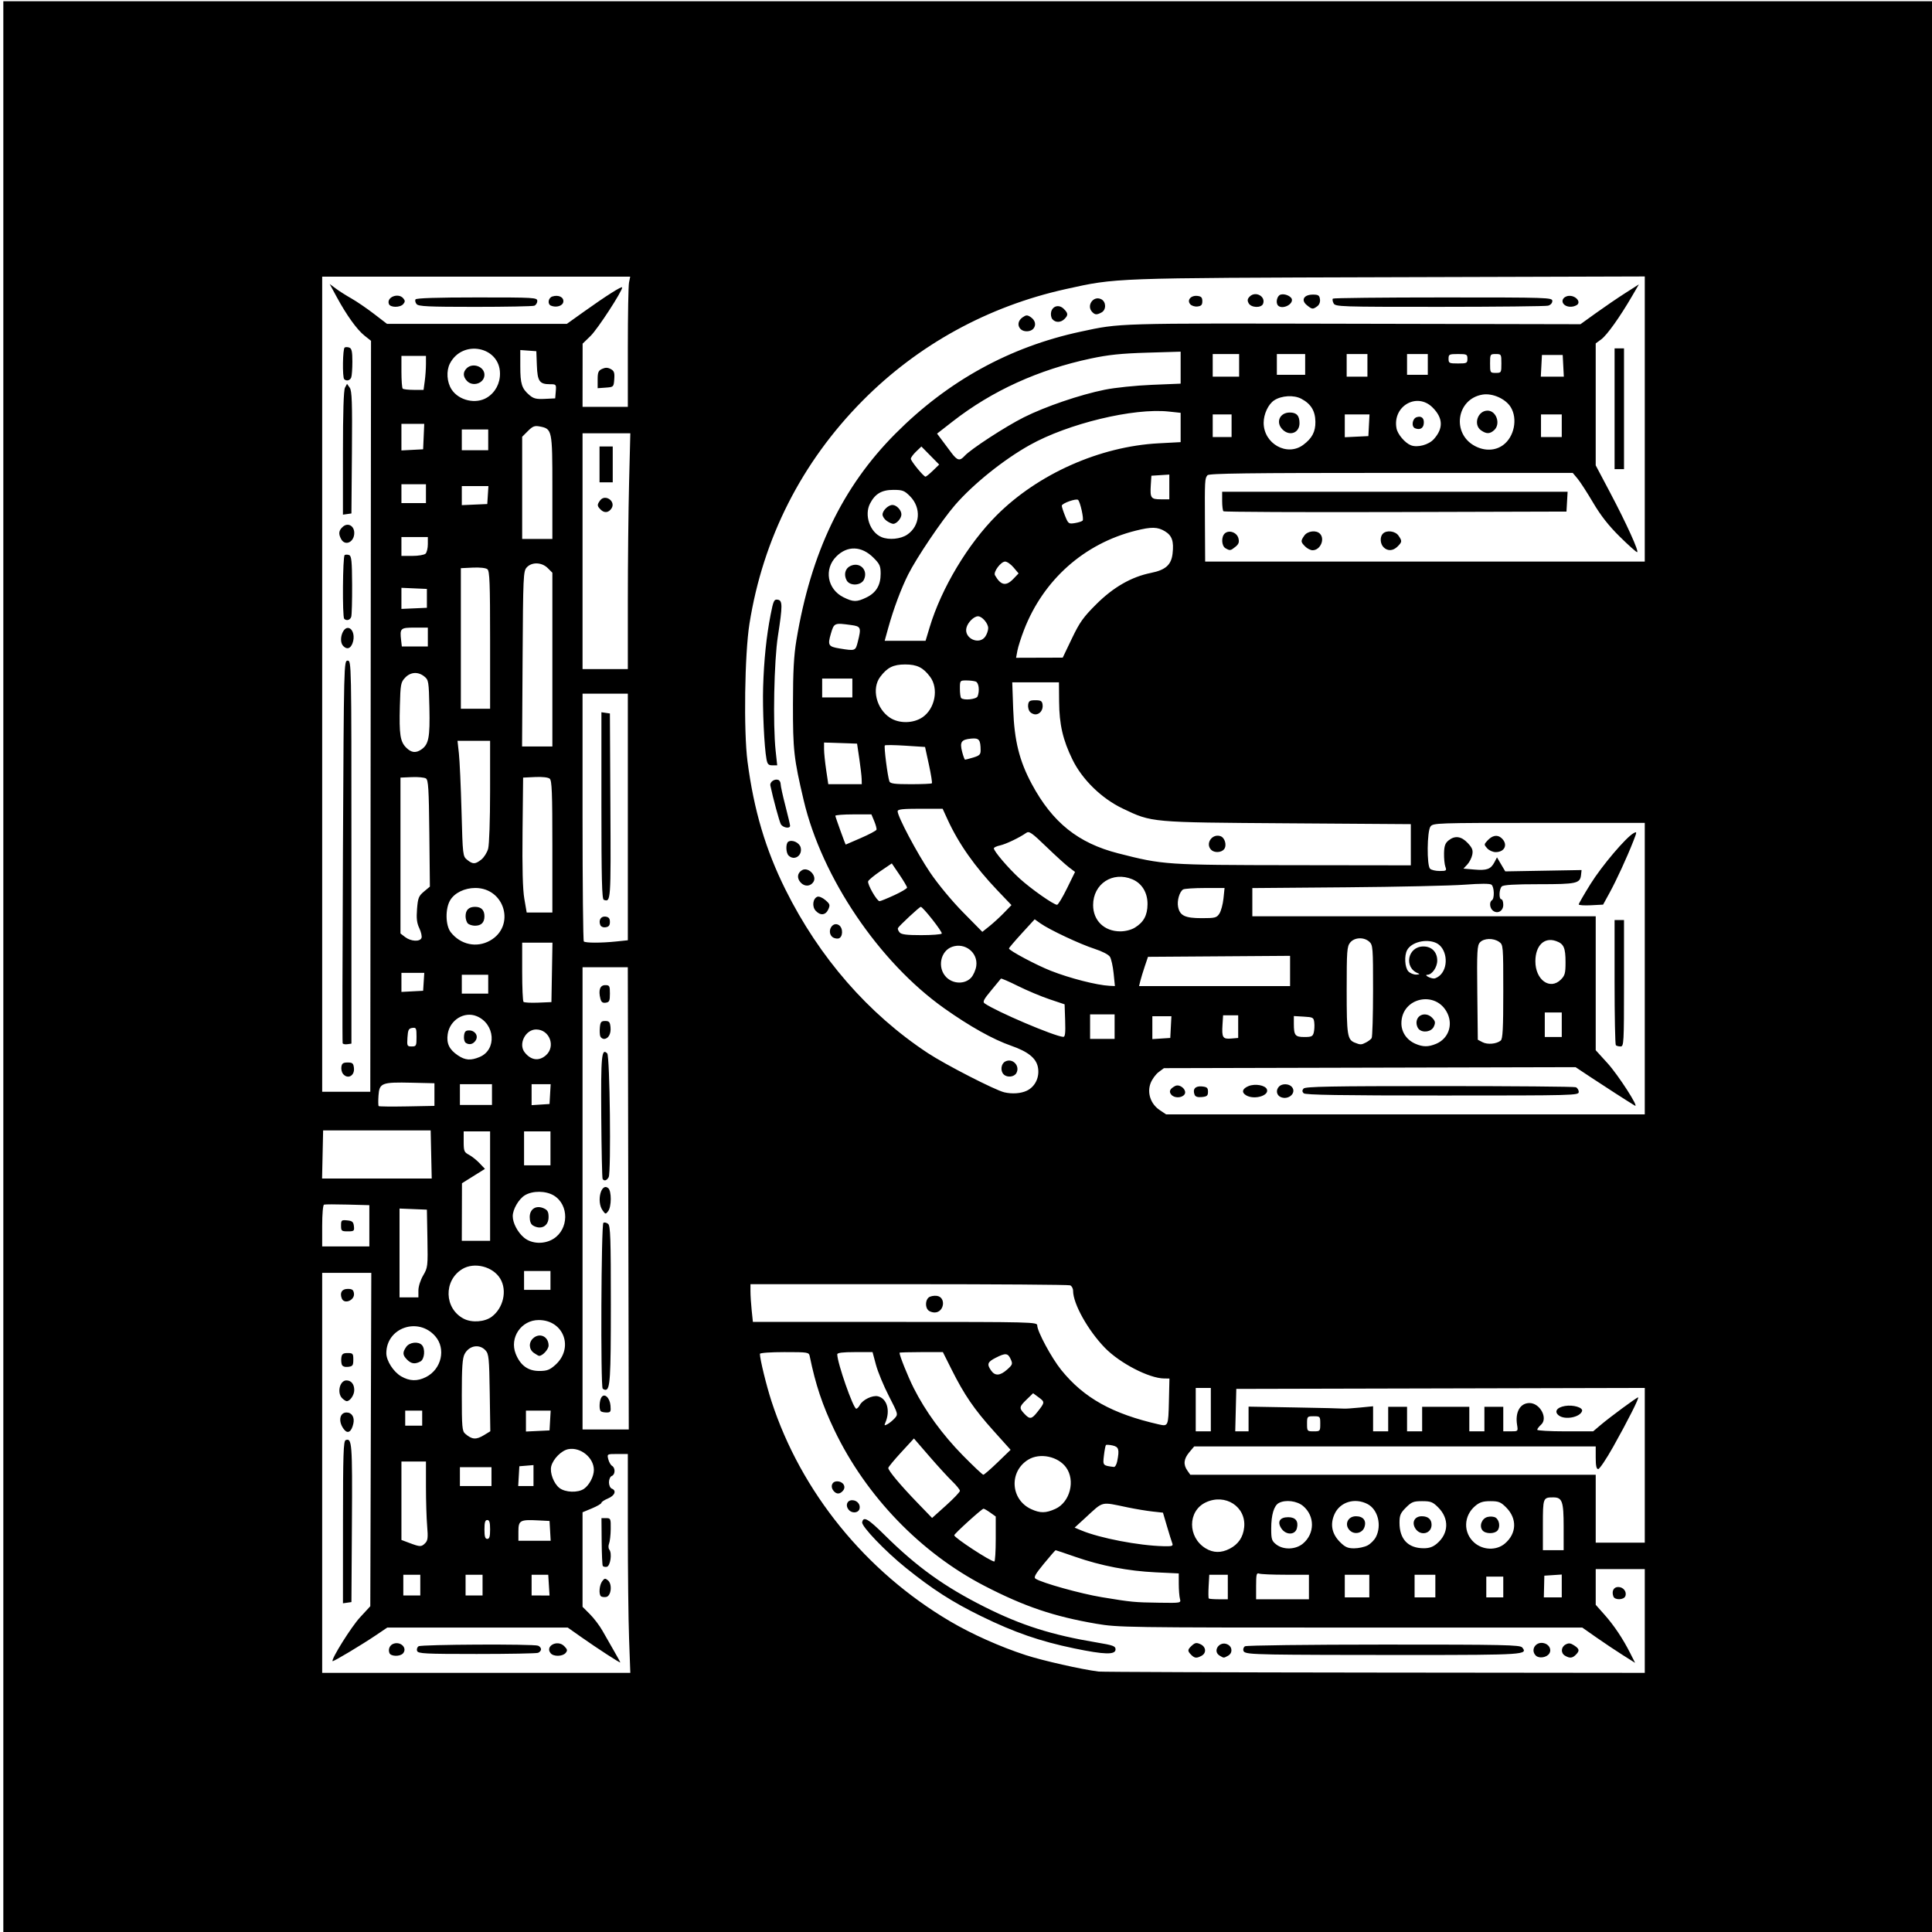 <?xml version="1.0" encoding="UTF-8" standalone="no"?>
<!-- Created with Inkscape (http://www.inkscape.org/) -->

<svg
   version="1.1"
   id="svg2"
   width="1024"
   height="1024"
   viewBox="0 0 1024 1024"
   xmlns="http://www.w3.org/2000/svg"
   xmlns:svg="http://www.w3.org/2000/svg">
  <defs
     id="defs6" />
  <g
     id="g8">
    <path
       style="fill:#000000"
       d="M 1.763,512.644 V 0.644 H 513.763 1025.763 V 512.644 1024.644 H 513.763 1.763 Z M 333.421,868.484 c -0.362,-9.988 -0.658,-36.088 -0.658,-58 v -39.84 h -5.519 c -5.517,0 -5.519,10e-4 -4.849,2.75 0.368,1.512 1.277,3.11 2.019,3.55 1.816,1.076 1.716,4.622 -0.151,5.339 -0.837,0.321 -1.5,1.808 -1.5,3.362 0,1.554 0.663,3.041 1.5,3.362 2.64,1.013 1.609,3.695 -2,5.203 -1.925,0.804 -3.5,1.846 -3.5,2.316 0,0.469 -2.25,1.788 -5,2.931 l -5,2.078 v 25.055 25.055 l 3.898,3.898 c 2.144,2.144 5.131,6.082 6.637,8.75 1.506,2.668 4.252,7.472 6.102,10.674 1.85,3.202 3.363,5.971 3.363,6.153 0,0.467 -12.152,-7.422 -20.675,-13.423 l -7.175,-5.052 h -47.825 -47.825 l -6,4.049 c -7.672,5.178 -22.655,14.137 -22.985,13.745 -0.844,-1.004 9.896,-18.161 14.485,-23.14 l 5.5,-5.967 0.266,-88.347 0.266,-88.346 h -13.016 -13.016 v 106 106 h 81.658 81.658 z m -127.019,7.66 c -0.806,-2.1 0.225,-4.322 2.313,-4.985 3.787,-1.202 7.229,2.357 4.943,5.111 -1.529,1.842 -6.534,1.755 -7.256,-0.127 z m 85.467,0.127 c -3.16,-3.808 3.571,-7.395 7.153,-3.813 1.734,1.734 1.864,2.334 0.787,3.631 -1.596,1.923 -6.404,2.033 -7.94,0.181 z m -70.782,-1.228 c -0.338,-0.88 0.014,-1.999 0.781,-2.485 1.55,-0.982 60.807,-1.269 63.314,-0.307 0.87,0.334 1.582,1.186 1.582,1.893 0,0.707 -0.712,1.559 -1.582,1.893 -0.87,0.334 -15.509,0.607 -32.531,0.607 -27.455,0 -31.019,-0.181 -31.564,-1.601 z m -39.301,-68.23 c 0.013,-36.01 0.244,-43.057 1.424,-43.51 3.36,-1.29 3.579,1.609 3.315,43.957 l -0.261,41.884 -2.247,0.319 -2.247,0.319 0.016,-42.97 z m 136.687,39.207 c -1.194,-1.194 -0.788,-5.884 0.683,-7.897 1.201,-1.643 1.619,-1.715 3.051,-0.527 2.455,2.037 1.741,8.45 -0.984,8.84 -1.123,0.161 -2.36,-0.027 -2.75,-0.417 z m 1.002,-16.07 c -0.261,-0.443 -0.522,-6.318 -0.579,-13.055 l -0.104,-12.25 h 2.486 c 2.368,0 2.483,0.273 2.416,5.75 -0.039,3.163 -0.433,6.65 -0.876,7.75 -0.446,1.107 -0.386,2.527 0.135,3.18 1.555,1.951 0.551,8.758 -1.345,9.117 -0.911,0.172 -1.871,-0.049 -2.132,-0.492 z M 182.566,757.891 c -3.418,-3.981 -2.787,-9.246 1.109,-9.246 2.815,0 4.354,2.51 3.611,5.89 -0.923,4.201 -2.83,5.558 -4.72,3.357 z m -1.232,-16.818 c -2.835,-2.835 -1.252,-9.429 2.264,-9.429 2.547,0 4.165,1.993 4.165,5.129 0,2.622 -2.214,5.871 -4,5.871 -0.471,0 -1.564,-0.707 -2.429,-1.571 z m -0.156,-17.789 c -0.315,-0.822 -0.425,-2.539 -0.244,-3.817 0.261,-1.841 0.951,-2.323 3.329,-2.323 2.762,0 3,0.278 3,3.5 0,3.077 -0.333,3.538 -2.756,3.817 -1.749,0.201 -2.965,-0.229 -3.329,-1.177 z m -0.031,-35.081 c -1.174,-3.059 0.063,-5.058 3.13,-5.058 2.387,0 3.054,0.479 3.324,2.387 0.515,3.64 -5.177,5.997 -6.453,2.671 z m 690.616,170.942 v -27.5 h -13 -13 v 9.467 9.467 l 4.621,5.203 c 5.116,5.76 9.769,12.72 13.685,20.468 l 2.579,5.103 -6.507,-4.103 c -3.579,-2.257 -9.88,-6.466 -14.003,-9.354 l -7.496,-5.25 H 715.801 c -118.715,0 -123.238,-0.068 -134.689,-2.022 -22.514,-3.842 -38.249,-9.169 -59.349,-20.093 -33.772,-17.484 -62.703,-47.486 -79.45,-82.392 -6.425,-13.392 -10.036,-24.186 -13.126,-39.243 -0.45,-2.194 -0.784,-2.25 -13.443,-2.25 -7.382,0 -12.981,0.403 -12.981,0.935 0,2.759 3.425,16.777 6.123,25.065 15.654,48.076 49.863,90.252 94.619,116.655 11.54,6.808 26.623,13.547 40.172,17.948 9.056,2.942 29.453,7.548 38.586,8.714 1.65,0.211 67.463,0.45 146.25,0.533 l 143.25,0.15 z m -240.429,17.929 c -2.044,-2.045 -1.983,-2.746 0.433,-4.932 1.656,-1.498 2.438,-1.616 4.5,-0.676 2.992,1.363 3.295,4.682 0.562,6.145 -2.628,1.406 -3.652,1.306 -5.494,-0.536 z m 15.179,0.491 c -4.181,-2.435 -0.033,-8.212 4.25,-5.92 2.545,1.362 2.581,4.619 0.066,5.965 -2.302,1.232 -2.12,1.234 -4.316,-0.045 z m 167.493,-0.077 c -2.864,-2.864 -0.311,-7.287 3.85,-6.67 3.036,0.45 4.725,3.303 3.301,5.577 -1.345,2.148 -5.466,2.778 -7.151,1.093 z m 15.507,0.077 c -2.379,-1.385 -2.207,-4.605 0.317,-5.956 1.608,-0.861 2.607,-0.752 4.5,0.488 2.843,1.863 3.01,2.828 0.862,4.977 -1.808,1.808 -3.21,1.929 -5.679,0.491 z m -154.541,-0.656 c -12.798,-0.264 -15.39,-0.573 -15.896,-1.891 -0.332,-0.866 0.024,-1.972 0.791,-2.458 0.774,-0.49 33.513,-0.891 73.523,-0.899 63.787,-0.014 72.276,0.163 73.408,1.527 3.167,3.816 1.11,3.956 -58.835,3.997 -31.735,0.022 -64.582,-0.102 -72.992,-0.276 z m -105.709,-3.248 c -18.038,-3.745 -31.576,-8.429 -49.08,-16.984 -15.353,-7.503 -25.924,-14.283 -40.135,-25.739 -10.869,-8.763 -23.497,-21.954 -23.079,-24.109 0.648,-3.339 3.111,-1.929 12.004,6.87 17.004,16.825 31.61,27.317 52.906,38.005 19.428,9.75 35.482,14.842 59.385,18.837 8.711,1.456 10,1.925 10,3.638 0,2.991 -5.751,2.856 -22,-0.517 z m 285.884,-27.457 c -1.065,-2.776 0.072,-5.058 2.521,-5.058 2.753,0 4.695,2.495 3.786,4.864 -0.778,2.028 -5.546,2.175 -6.306,0.194 z M 449.803,800.192 c -1.883,-2.269 -0.856,-5.048 1.865,-5.048 2.753,0 4.695,2.495 3.786,4.864 -0.778,2.027 -4.033,2.133 -5.651,0.184 z m -8,-10 c -1.883,-2.269 -0.856,-5.048 1.865,-5.048 3.154,0 4.941,2.776 3.165,4.916 -1.638,1.974 -3.461,2.022 -5.03,0.132 z M 625.393,847.394 c -0.332,-1.238 -0.609,-4.769 -0.617,-7.848 l -0.014,-5.598 -12.25,-0.581 c -14.613,-0.692 -28.89,-3.447 -42.606,-8.222 -5.533,-1.926 -10.215,-3.502 -10.403,-3.502 -0.188,0 -2.971,3.196 -6.185,7.102 -4.596,5.586 -5.545,7.296 -4.449,8.008 3.429,2.229 23.953,7.953 35.122,9.796 15.898,2.622 17.172,2.744 30.638,2.934 11.333,0.16 11.365,0.153 10.764,-2.09 z m 25.37,-6.25 v -6.5 h -4.911 -4.911 l -0.339,6.087 c -0.186,3.348 -0.151,6.273 0.078,6.5 0.229,0.227 2.592,0.413 5.25,0.413 h 4.833 v -6.5 z m 43,0 v -6.5 H 681.345 c -6.83,0 -13.13,-0.273 -14,-0.607 -1.351,-0.518 -1.582,0.43 -1.582,6.5 v 7.107 h 14 14 z m 32,-0.5 v -6 h -6.5 -6.5 v 6 6 h 6.5 6.5 z m 35,0 v -6 h -5.5 -5.5 v 6 6 h 5.5 5.5 z m 36,0.5 v -5.5 h -4.5 -4.5 v 5.5 5.5 h 4.5 4.5 z m 31,-0.555 v -6.055 l -4.618,0.305 -4.618,0.305 -0.132,5.751 -0.132,5.751 4.75,-7e-4 4.75,-7e-4 z m -605,-0.445 v -5.5 h -4.5 -4.5 v 5.5 5.5 h 4.5 4.5 z m 33,0 v -5.5 h -4.5 -4.5 v 5.5 5.5 h 4.5 4.5 z m 35.157,0 -0.343,-5.501 h -4.407 -4.407 v 5.5 5.5 l 4.75,10e-4 4.75,10e-4 -0.343,-5.501 z m 236.843,-24.433 v -11.932 l -2.904,-2.068 c -1.597,-1.137 -3.204,-2.068 -3.571,-2.068 -0.886,0 -15.525,13.28 -15.525,14.084 0,1.305 19.205,13.871 21.25,13.904 0.412,0.01 0.75,-5.357 0.75,-11.92 z m 123.929,5.18 c 4.631,-2.361 7.2,-6.14 7.742,-11.384 1.128,-10.923 -9.999,-18.124 -20.388,-13.194 -9.615,4.563 -9.639,18.484 -0.042,24.335 4.022,2.452 8.199,2.532 12.688,0.243 z m 177.071,-11.677 c 0,-13.461 -0.744,-15.571 -5.49,-15.571 -5.434,0 -5.51,0.203 -5.51,14.607 v 13.393 h 5.5 5.5 z m -138.143,8.896 c 6.307,-5.307 6.33,-14.609 0.049,-19.894 -3.253,-2.737 -9.325,-3.49 -12.866,-1.595 -2.582,1.382 -4.039,6.287 -4.039,13.598 0,5.591 0.288,6.505 2.635,8.351 3.833,3.015 10.342,2.804 14.222,-0.46 z m -11.515,-8.068 c -2.277,-3.476 -0.774,-5.899 3.658,-5.899 3.892,0 5.565,2.113 4.628,5.845 -0.934,3.72 -5.863,3.752 -8.286,0.054 z m 45.691,9.084 c 1.613,-0.834 3.616,-2.837 4.45,-4.45 3.217,-6.22 1.072,-14.66 -4.45,-17.516 -6.748,-3.49 -14.566,-1.096 -17.473,5.351 -2.433,5.396 -1.436,10.457 2.919,14.811 2.694,2.694 4.104,3.321 7.471,3.321 2.282,0 5.47,-0.683 7.083,-1.517 z m -9.407,-8 c -3.024,-3.024 -1.065,-7.483 3.287,-7.483 3.881,0 5.7,2.352 4.491,5.81 -1.127,3.225 -5.323,4.128 -7.778,1.673 z m 46.168,7.037 c 6.342,-5.336 6.643,-13.284 0.728,-19.199 -2.91,-2.91 -3.965,-3.321 -8.521,-3.321 -4.58,0 -5.605,0.405 -8.6,3.4 -2.892,2.892 -3.4,4.095 -3.4,8.05 0,8.65 4.485,13.432 12.673,13.51 3.023,0.029 4.985,-0.643 7.12,-2.44 z m -11.342,-7.953 c -2.163,-3.301 -0.48,-6.567 3.383,-6.567 3.298,0 5.165,1.626 5.165,4.5 0,4.773 -5.848,6.187 -8.548,2.067 z m 47.342,7.953 c 6.342,-5.336 6.643,-13.284 0.728,-19.199 -2.88,-2.88 -3.988,-3.321 -8.344,-3.321 -3.917,0 -5.686,0.558 -8.033,2.533 -6.234,5.246 -6.464,14.222 -0.499,19.46 4.59,4.03 11.71,4.263 16.149,0.527 z m -11.783,-7.007 c -1.92,-2.314 -0.409,-6.375 2.659,-7.145 1.452,-0.364 3.357,-0.213 4.235,0.337 2.036,1.276 2.603,4.978 1.05,6.85 -1.562,1.882 -6.367,1.857 -7.944,-0.042 z m -560.452,6.786 c 1.425,-1.425 1.599,-2.912 1.071,-9.151 -0.346,-4.097 -0.63,-13.457 -0.63,-20.799 v -13.349 h -6.5 -6.5 v 20.781 20.781 l 4.25,1.599 c 5.639,2.122 6.314,2.133 8.308,0.138 z m 395.983,-0.049 c -0.37,-0.963 -1.627,-4.991 -2.793,-8.951 l -2.12,-7.201 -5.564,-0.612 c -3.06,-0.337 -8.939,-1.313 -13.064,-2.169 -14.64,-3.039 -12.65,-3.522 -22.442,5.446 l -5.745,5.262 3.574,1.493 c 9.764,4.08 30.349,8.035 43.47,8.353 4.718,0.114 5.277,-0.079 4.684,-1.62 z m 250.459,-41.254 v -41.004 l -108.25,0.254 -108.25,0.254 -0.283,11.25 -0.283,11.25 h 3.533 3.533 v -6.55 -6.55 l 24.75,0.437 c 13.613,0.24 25.2,0.517 25.75,0.615 0.55,0.098 4.263,-0.141 8.25,-0.532 l 7.25,-0.71 v 6.645 6.645 h 4 4 v -6.5 -6.5 h 5 5 v 6.5 6.5 h 4 4 v -6.5 -6.5 h 12.5 12.5 v 6.5 6.5 h 4 4 v -6.5 -6.5 h 5 5 v 6.5 6.5 h 3.937 c 3.929,0 3.936,-0.007 3.378,-3.446 -1.096,-6.752 1.64,-11.554 6.582,-11.554 5.584,0 9.915,8.05 6.16,11.449 -1.131,1.024 -2.057,2.241 -2.057,2.706 0,0.465 6.669,0.845 14.82,0.845 h 14.82 l 3.93,-3.334 c 4.979,-4.224 19.139,-14.666 19.889,-14.666 0.796,0 -5.452,12.391 -13.236,26.25 -3.63,6.463 -7.19,11.75 -7.912,11.75 -0.936,0 -1.312,-1.716 -1.312,-6 v -6 H 739.352 632.941 l -2.589,3.077 c -2.956,3.513 -3.274,6.5 -1.032,9.701 l 1.557,2.223 h 107.443 107.443 v 18 18 h 13 13 z m -45.471,-26.35 c -2.726,-1.993 -1.25,-4.347 3.197,-5.098 4.38,-0.74 9.644,0.84 9.027,2.71 -1.081,3.277 -8.916,4.807 -12.224,2.388 z m -534.726,61.105 -0.302,-5.25 -5.958,-0.306 c -9.669,-0.497 -10.542,-0.015 -10.542,5.825 v 4.981 h 8.552 8.552 z m -31.802,-0.75 c 0,-3.778 -0.367,-5 -1.5,-5 -1.133,0 -1.5,1.222 -1.5,5 0,3.778 0.367,5 1.5,5 1.133,0 1.5,-1.222 1.5,-5 z m 249,-20.466 c 0,-0.621 -1.841,-2.907 -4.092,-5.081 -2.25,-2.174 -7.733,-8.166 -12.183,-13.315 l -8.091,-9.362 -6.774,7.362 c -3.726,4.049 -6.793,7.766 -6.817,8.259 -0.066,1.358 6.442,9.149 15.292,18.306 l 7.927,8.203 7.369,-6.621 c 4.053,-3.642 7.369,-7.129 7.369,-7.75 z m 50.606,9.557 c 7.756,-3.522 10.721,-15.076 5.646,-22.005 -4.294,-5.864 -13.888,-7.825 -20.011,-4.092 -10.313,6.288 -9.448,21.164 1.525,26.229 4.789,2.21 7.749,2.18 12.84,-0.132 z M 309.546,789.083 c 2.822,-1.977 5.217,-6.56 5.217,-9.985 0,-6.495 -7.049,-12.23 -13.537,-11.013 -3.614,0.678 -8.07,5.147 -9.058,9.083 -0.847,3.376 1.301,9.099 4.303,11.46 3.119,2.453 9.887,2.689 13.076,0.455 z m -49.05,-6.439 v -5 h -8.367 -8.367 v 5 5 h 8.367 8.367 z m 22.267,-0.56 v -5.56 l -3.75,0.31 -3.75,0.31 -0.302,5.25 -0.302,5.25 h 4.052 4.052 z m 246.036,-7.045 6.841,-6.605 -9.111,-10.145 C 516.257,746.851 511.1,739.309 504.378,725.894 l -4.635,-9.25 h -11.49 c -6.319,0 -11.49,0.155 -11.49,0.343 0,1.532 4.428,12.563 7.489,18.657 6.158,12.259 15.338,24.849 26.067,35.75 5.549,5.638 10.437,10.25 10.863,10.25 0.426,0 3.854,-2.972 7.617,-6.605 z m 63.339,-0.52 c 1.252,-6.261 0.842,-7.668 -2.447,-8.391 -1.689,-0.371 -3.278,-0.468 -3.531,-0.215 -0.253,0.253 -0.729,2.732 -1.058,5.509 -0.632,5.339 -0.603,5.373 5.285,6.086 0.619,0.075 1.406,-1.27 1.75,-2.989 z m -335.568,-13.899 3.307,-2.016 -0.307,-20.378 c -0.277,-18.383 -0.493,-20.583 -2.212,-22.48 -3.259,-3.597 -8.757,-2.624 -11.132,1.969 -1.133,2.19 -1.463,7.097 -1.463,21.724 0,16.747 0.199,19.068 1.75,20.419 3.663,3.191 5.806,3.354 10.057,0.762 z m 34.995,-7.726 0.302,-5.25 h -6.552 -6.552 v 5.548 5.548 l 6.25,-0.298 6.25,-0.298 z m 350.198,-5.75 v -11.5 h -4 -4 v 11.5 11.5 h 4 4 z m 58,7.5 c 0,-3.905 -0.083,-4 -3.5,-4 -3.417,0 -3.5,0.095 -3.5,4 0,3.905 0.083,4 3.5,4 3.417,0 3.5,-0.095 3.5,-4 z M 333.005,635.144 332.747,512.644 h -11.992 -11.992 v 122.5 122.5 l 12.25,5e-5 12.25,4e-5 z m -14.575,112.833 c -0.983,-0.983 -0.782,-5.605 0.32,-7.333 1.58,-2.478 4.464,0.123 4.824,4.351 0.278,3.269 0.061,3.649 -2.083,3.649 -1.317,0 -2.694,-0.3 -3.06,-0.667 z m 1,-12 c -1.156,-1.156 -0.787,-87.141 0.377,-87.86 0.574,-0.355 1.699,-0.101 2.5,0.563 1.232,1.023 1.456,7.587 1.456,42.652 0,39.425 -0.373,45.312 -2.869,45.312 -0.439,0 -1.098,-0.3 -1.465,-0.667 z m -0.069,-94.498 c -3.329,-4.753 -0.741,-14.86 3.009,-11.748 1.805,1.498 1.777,9.823 -0.04,12.22 -1.305,1.721 -1.448,1.698 -2.968,-0.472 z m 0.033,-16.624 c -0.268,-0.434 -0.589,-15.305 -0.713,-33.046 -0.226,-32.369 0.163,-36.484 3.169,-33.479 1.382,1.382 2.102,63.03 0.766,65.564 -0.975,1.85 -2.408,2.277 -3.222,0.961 z m -1.232,-75.616 c -0.296,-0.773 -0.395,-2.91 -0.219,-4.75 0.27,-2.816 0.716,-3.345 2.82,-3.345 2.1,0 2.551,0.531 2.818,3.315 0.339,3.527 -1.154,6.185 -3.472,6.185 -0.775,0 -1.652,-0.632 -1.948,-1.405 z m 0.054,-19.929 c -1.136,-4.528 -0.198,-7.167 2.548,-7.167 2.296,0 2.5,0.367 2.5,4.5 0,3.884 -0.303,4.543 -2.215,4.815 -1.651,0.235 -2.372,-0.312 -2.833,-2.148 z m -94.452,222.333 v -4 h -4.5 -4.5 v 4 4 h 4.5 4.5 z m 250.431,0.076 c 1.893,-2.092 1.867,-2.192 -3.098,-11.843 -2.754,-5.353 -5.822,-12.771 -6.819,-16.483 l -1.812,-6.75 h -9.352 c -6.546,-3e-5 -9.352,0.356 -9.352,1.186 0,4.514 8.493,28.814 10.071,28.814 0.472,0 1.338,-0.895 1.923,-1.99 1.494,-2.791 6.743,-5.293 9.601,-4.576 4.818,1.209 6.619,7.634 3.906,13.932 -0.691,1.605 -0.536,1.723 1.109,0.843 1.052,-0.563 2.772,-1.973 3.822,-3.133 z m 145.349,-8.838 0.281,-12.238 -2.781,-0.021 c -7.97,-0.06 -23.521,-8.103 -31.439,-16.26 -8.958,-9.228 -16.842,-23.341 -16.842,-30.15 0,-1.296 -0.712,-2.629 -1.582,-2.962 -0.87,-0.334 -39.345,-0.607 -85.5,-0.607 h -83.918 v 3.853 c 0,2.119 0.289,6.619 0.642,10 l 0.642,6.147 h 75.358 c 73.147,0 75.358,0.055 75.358,1.884 0,3.155 7.6,17.253 12.713,23.582 11.998,14.852 27.041,23.238 51.787,28.868 4.878,1.11 4.983,0.869 5.281,-12.096 z M 491.963,694.444 c -1.64,-1.64 -1.51,-5.298 0.24,-6.75 0.792,-0.657 2.704,-1.05 4.25,-0.872 5.125,0.588 4.088,8.822 -1.112,8.822 -1.198,0 -2.718,-0.54 -3.378,-1.2 z m 57.862,53.95 c 4.016,-5.093 4.037,-5.3 0.801,-7.693 l -3.058,-2.261 -3.403,3.298 c -4.001,3.878 -4.106,4.528 -1.228,7.591 2.875,3.06 3.842,2.928 6.888,-0.936 z M 225.743,729.893 c 8.29,-4.165 10.763,-15.055 4.927,-21.701 -9.076,-10.337 -25.907,-4.467 -25.907,9.035 0,4.002 3.776,9.893 7.859,12.261 4.456,2.584 8.535,2.71 13.122,0.406 z m -9.98,-9.248 c -2.407,-2.407 -2.501,-3.84 -0.443,-6.777 1.715,-2.449 6.254,-3.012 8.243,-1.023 1.954,1.954 1.483,7.578 -0.734,8.765 -2.87,1.536 -4.833,1.268 -7.066,-0.965 z m 318.068,5.231 c 2.856,-2.552 3.002,-2.983 1.855,-5.5 -1.487,-3.263 -2.74,-3.375 -7.963,-0.71 -4.332,2.21 -4.755,3.4 -2.403,6.757 2.082,2.973 4.765,2.801 8.511,-0.547 z M 294.167,723.594 c 10.178,-8.937 4.783,-23.925 -8.619,-23.943 -9.274,-0.013 -15.632,9.335 -12.195,17.927 2.444,6.107 6.507,9.066 12.452,9.066 4.023,0 5.503,-0.54 8.362,-3.05 z m -11.182,-6.507 c -2.696,-1.888 -2.88,-5.538 -0.394,-7.788 3.467,-3.137 8.171,-0.915 8.171,3.86 0,2.013 -3.165,5.485 -5,5.485 -0.305,0 -1.555,-0.701 -2.777,-1.557 z m -22.358,-19.188 c 6.159,-4.59 8.262,-13.847 4.567,-20.102 -3.85,-6.517 -13.795,-9.058 -20.19,-5.158 -10.007,6.101 -9.567,20.945 0.779,26.31 4.303,2.231 11.087,1.752 14.844,-1.049 z m -38.864,-13.918 c 0,-2.112 1.069,-5.487 2.526,-7.973 2.444,-4.17 2.517,-4.809 2.25,-19.588 l -0.276,-15.277 -7.25,-0.294 -7.25,-0.294 v 23.544 23.544 h 5 5 z m 70,-5.338 v -5 h -7 -7 v 5 5 h 7 7 z m -96,-28.939 v -10.939 l -11.52,-0.311 c -6.336,-0.171 -11.961,-0.161 -12.5,0.023 -0.56,0.191 -0.98,5.011 -0.98,11.25 v 10.917 h 12.5 12.5 z m -15,-0.124 c 0,-2.854 0.222,-3.042 3.25,-2.75 2.708,0.261 3.303,0.772 3.566,3.063 0.293,2.545 0.051,2.75 -3.25,2.75 -3.312,0 -3.566,-0.218 -3.566,-3.063 z m 112.525,7.048 c 8.25,-5.098 8.41,-18.005 0.285,-22.959 -4.246,-2.589 -11.27,-2.653 -15.39,-0.14 -3.24,1.976 -6.42,7.447 -6.42,11.048 0,3.609 2.572,8.529 5.941,11.363 4.047,3.406 10.711,3.7 15.585,0.688 z m -10.775,-7.064 c -1.135,-0.661 -1.75,-2.24 -1.75,-4.491 0,-4.342 3.443,-6.459 7.5,-4.611 1.971,0.898 2.5,1.877 2.5,4.625 0,4.793 -3.99,6.958 -8.25,4.477 z m -22.75,-20.92 v -29 h -7 -7 v 5.474 c 0,4.957 0.26,5.61 2.75,6.911 1.512,0.79 4.048,2.802 5.635,4.471 l 2.885,3.035 -6.09,3.805 -6.09,3.805 -0.045,15.25 -0.045,15.25 h 7.5 7.5 z m -31.22,-16.75 -0.28,-12.75 h -28.5 -28.5 l -0.28,12.75 -0.28,12.75 h 29.06 29.06 z m 63.22,-3.25 v -9 h -7 -7 v 9 9 h 7 7 z m 579.999,-95.25 -0.001,-77.25 h -56.078 c -54.357,0 -56.122,0.06 -57.499,1.941 -1.829,2.5 -2.007,20.572 -0.22,22.359 0.66,0.66 2.94,1.2 5.067,1.2 3.586,0 3.808,-0.164 3.05,-2.25 -0.45,-1.238 -0.768,-4.467 -0.708,-7.177 0.085,-3.822 0.614,-5.336 2.361,-6.75 3.381,-2.738 6.803,-2.277 10.214,1.374 2.413,2.583 2.871,3.775 2.386,6.202 -0.331,1.653 -1.518,3.981 -2.639,5.174 l -2.038,2.17 5.804,0.503 c 6.59,0.571 8.69,-0.197 10.621,-3.882 l 1.355,-2.586 2.192,3.715 2.192,3.715 20.222,-0.354 20.222,-0.354 -0.269,2.5 c -0.496,4.604 -2.253,5 -22.222,5 -13.14,0 -18.962,0.353 -19.809,1.2 -1.449,1.449 -1.607,6.8 -0.2,6.8 0.55,0 1,1.32 1,2.933 0,3.343 -3.118,5.044 -5.548,3.028 -1.666,-1.383 -1.928,-4.548 -0.452,-5.46 1.427,-0.882 1.239,-7.067 -0.25,-8.237 -0.817,-0.642 -5.752,-0.644 -14.25,-0.005 -7.15,0.537 -35.388,1.161 -62.75,1.386 l -49.75,0.41 v 7.473 7.473 h 91 91 v 35.496 35.496 l 6.25,6.871 c 5.75,6.322 17.205,24.134 14.447,22.465 -3.694,-2.235 -16.279,-10.333 -23.286,-14.985 l -8.089,-5.37 -109.088,0.263 -109.088,0.263 -2.822,2.107 c -1.552,1.159 -3.466,3.798 -4.253,5.865 -1.956,5.139 0.04,11.029 4.827,14.245 l 3.398,2.282 h 126.852 126.852 l -10e-4,-77.25 z m -192.749,68.164 c -2.441,-0.922 -2.969,-3.795 -1.05,-5.714 1.658,-1.658 5.303,-1.504 6.789,0.287 2.528,3.046 -1.631,6.978 -5.739,5.427 z m -58.214,-1.37 c -1.383,-1.667 -0.763,-3.085 1.996,-4.561 2.658,-1.422 6.737,2.385 4.912,4.584 -1.538,1.854 -5.361,1.841 -6.908,-0.023 z m 12.35,0.02 c -1.138,-2.966 0.399,-4.711 3.857,-4.378 2.724,0.262 3.257,0.723 3.257,2.814 0,2.091 -0.533,2.551 -3.257,2.814 -2.243,0.216 -3.444,-0.173 -3.857,-1.25 z m 27.364,0.356 c -2.607,-1.518 -2.122,-3.523 1.184,-4.893 3.5,-1.45 8.948,-0.498 9.796,1.712 1.287,3.353 -6.708,5.669 -10.98,3.181 z m 30.474,-1.096 c -0.859,-0.859 -0.88,-1.533 -0.077,-2.5 0.893,-1.076 14.373,-1.324 71.894,-1.324 38.938,0 71.508,0.273 72.378,0.607 0.87,0.334 1.582,1.459 1.582,2.5 0,1.84 -2.029,1.893 -72.3,1.893 -54.087,0 -72.596,-0.296 -73.476,-1.176 z m 165.443,-25.49 c -0.367,-0.367 -0.667,-15.442 -0.667,-33.5 v -32.833 h 2.5 2.5 v 33.5 c 0,31.818 -0.092,33.5 -1.833,33.5 -1.008,0 -2.133,-0.3 -2.5,-0.667 z m -19.669,-74.619 c 10e-4,-0.432 2.815,-5.307 6.252,-10.833 5.981,-9.614 18.87,-24.805 22.856,-26.939 1.812,-0.97 1.805,-0.79 -0.178,4.272 -3.339,8.526 -8.996,20.815 -12.637,27.451 l -3.383,6.167 -6.456,0.333 c -3.551,0.183 -6.455,-0.02 -6.454,-0.452 z m -48.498,-29.714 c -1.738,-1.921 -1.739,-2.078 -0.023,-3.974 2.664,-2.943 5.379,-3.466 7.595,-1.461 3.568,3.229 1.804,7.435 -3.117,7.435 -1.455,0 -3.459,-0.9 -4.455,-2 z m -558,130.5 v -6 l -12.107,-0.28 c -15.802,-0.365 -17.088,0.133 -17.542,6.8 -0.193,2.831 -0.152,5.346 0.091,5.589 0.243,0.243 6.993,0.318 15,0.166 l 14.558,-0.276 z m 30.5,0 v -5.5 h -8.5 -8.5 v 5.5 5.5 h 8.5 8.5 z m 30.802,-0.25 0.302,-5.25 h -5.052 -5.052 v 5.555 5.555 l 4.75,-0.305 4.75,-0.305 z m 252.652,-1.795 c 4.518,-2.144 6.931,-7.281 5.882,-12.526 -0.954,-4.771 -5.257,-8.207 -14.155,-11.305 -9.603,-3.343 -21.948,-10.248 -35.513,-19.862 -34.533,-24.477 -64.837,-69.348 -74.466,-110.262 -5.23,-22.225 -5.703,-26.471 -5.674,-51 0.02,-17.344 0.469,-25.663 1.824,-33.827 7.714,-46.484 24.355,-81.203 52.466,-109.457 27.813,-27.956 60.591,-46.006 98.183,-54.068 21.306,-4.569 17.685,-4.464 144.207,-4.2 l 120.707,0.251 8.293,-5.965 c 4.561,-3.281 11.53,-8.031 15.486,-10.556 l 7.194,-4.591 -3.611,6.207 c -6.434,11.06 -13.248,20.626 -16.297,22.881 l -2.979,2.203 v 32.312 32.312 l 7.536,14.25 c 8.777,16.596 15.652,31.75 14.404,31.75 -0.479,0 -4.631,-3.712 -9.227,-8.25 -5.891,-5.817 -10.056,-11.134 -14.123,-18.029 -3.172,-5.378 -6.893,-11.116 -8.268,-12.75 l -2.5,-2.971 h -96.289 c -75.818,0 -96.507,0.266 -97.314,1.25 -1.418,1.729 -1.465,2.638 -1.335,25.5 l 0.115,20.25 h 116.5 116.5 V 222.088 146.533 l -135.25,0.394 c -147.39,0.429 -144.732,0.331 -171.665,6.302 -41.249,9.143 -78.286,29.495 -107.665,59.161 -32.318,32.633 -52.775,72.978 -59.96,118.256 -2.545,16.035 -3.119,56.991 -1.024,73 3.37,25.751 9.556,46.614 20.12,67.86 17.901,35.999 43.873,65.824 75.462,86.652 9.261,6.107 35.593,19.625 40.481,20.782 4.145,0.981 8.807,0.654 11.954,-0.84 z m -12.254,-8.655 c -1.859,-1.859 -1.418,-5.613 0.8,-6.8 3.845,-2.058 8.03,2.206 5.961,6.072 -1.154,2.156 -4.926,2.562 -6.761,0.728 z M 441.001,496.482 c -2.897,-2.897 0.243,-8.286 3.595,-6.171 2.459,1.551 2.207,6.756 -0.345,7.121 -1.106,0.159 -2.569,-0.269 -3.25,-0.95 z m -8.702,-13.798 c -2.019,-2.231 -1.48,-6.464 0.942,-7.393 0.822,-0.316 2.723,0.482 4.223,1.772 2.447,2.105 2.605,2.615 1.535,4.963 -1.417,3.111 -4.229,3.387 -6.699,0.658 z m -7.929,-14.922 c -2.087,-2.306 -1.825,-4.952 0.643,-6.506 3.241,-2.041 8.178,2.892 6.143,6.138 -1.565,2.496 -4.706,2.667 -6.786,0.368 z m -6.407,-14.318 c -1.482,-1.482 -1.579,-6.448 -0.143,-7.335 2.061,-1.274 5.903,0.526 6.54,3.063 1.078,4.295 -3.39,7.279 -6.396,4.272 z m -4.118,-16.648 c -0.822,-1.536 -4.145,-13.8 -5.532,-20.415 -0.399,-1.903 2.167,-3.747 4.2,-3.018 0.688,0.247 1.25,1.261 1.25,2.255 0,0.994 1.125,6.137 2.5,11.429 1.375,5.292 2.5,10.066 2.5,10.609 0,1.737 -3.893,1.056 -4.918,-0.86 z m -7.593,-34.402 c -1.203,-6.49 -2.135,-26.527 -1.78,-38.25 0.432,-14.265 1.744,-26.941 3.964,-38.3 1.456,-7.451 1.837,-8.27 3.725,-8 2.658,0.38 2.678,2.993 0.145,19.3 -2.05,13.196 -2.716,46.741 -1.206,60.75 l 0.835,7.75 h -2.54 c -2.075,0 -2.65,-0.594 -3.142,-3.25 z m 243.262,-111.83 c -2.153,-1.254 -2.318,-6.204 -0.263,-7.909 2.32,-1.925 6.375,-0.409 7.149,2.673 0.514,2.048 0.15,3.071 -1.596,4.485 -2.589,2.096 -2.904,2.141 -5.29,0.751 z m 42.25,-0.92 c -2.408,-2.408 -2.447,-2.917 -0.443,-5.777 1.715,-2.449 6.254,-3.012 8.243,-1.023 2.856,2.856 0.241,8.8 -3.871,8.8 -1.061,0 -2.829,-0.9 -3.929,-2 z m 41.571,0.429 c -1.865,-1.865 -2.054,-5.546 -0.371,-7.229 1.989,-1.989 6.528,-1.426 8.243,1.023 2.003,2.86 1.964,3.37 -0.443,5.777 -2.402,2.402 -5.288,2.569 -7.429,0.429 z m -84.9,-19.09 c -0.37,-0.37 -0.672,-2.847 -0.672,-5.505 v -4.833 h 91.552 91.552 l -0.302,5.25 -0.302,5.25 -90.578,0.255 c -49.818,0.14 -90.88,-0.047 -91.25,-0.417 z m 207.328,-54.339 v -32 h 2.5 2.5 v 32 32 h -2.5 -2.5 z m -314.8,-42.2 c -1.855,-1.855 -1.425,-4.529 1.004,-6.23 1.878,-1.315 2.506,-1.343 4.25,-0.187 2.497,1.655 3.123,4.217 1.507,6.165 -1.461,1.761 -5.115,1.897 -6.76,0.252 z m 16.811,-5.287 c -0.68,-0.82 -0.964,-2.561 -0.633,-3.881 0.806,-3.213 4.243,-4.012 6.697,-1.558 2.336,2.336 2.4,3.308 0.354,5.354 -1.98,1.98 -4.814,2.017 -6.418,0.084 z m 21.189,-3.713 c -3.394,-3.394 0.597,-9.049 4.8,-6.8 2.579,1.38 2.619,5.598 0.066,6.965 -2.494,1.335 -3.397,1.304 -4.866,-0.165 z m 113.661,-3.737 c -3.238,-2.658 -1.542,-5.563 3.248,-5.563 2.836,0 3.448,0.4 3.736,2.444 0.212,1.502 -0.343,2.947 -1.441,3.75 -2.337,1.709 -2.749,1.662 -5.543,-0.631 z m -61.819,-0.512 c -1.818,-2.191 0.458,-4.748 3.872,-4.351 2.011,0.234 2.586,0.856 2.586,2.801 0,1.945 -0.574,2.567 -2.586,2.801 -1.439,0.167 -3.156,-0.387 -3.872,-1.25 z m 30.995,-0.481 c -0.784,-1.465 -0.642,-2.322 0.589,-3.553 3.058,-3.058 8.563,-0.059 7.064,3.848 -0.907,2.362 -6.343,2.153 -7.653,-0.295 z m 15.63,1.264 c -1.449,-1.449 -0.611,-5.216 1.296,-5.821 2.309,-0.733 6.038,1.011 6.038,2.823 0,2.829 -5.325,5.006 -7.333,2.998 z m 29.404,-1.202 c -0.55,-1.028 -0.716,-2.153 -0.369,-2.5 0.347,-0.347 26.656,-0.631 58.465,-0.631 55.973,0 57.833,0.061 57.833,1.883 0,1.108 -0.927,2.132 -2.25,2.486 -1.238,0.332 -27.097,0.609 -57.465,0.617 -52.904,0.013 -55.257,-0.065 -56.215,-1.855 z m 121.93,0.369 c -1.751,-2.11 0.542,-4.696 3.814,-4.301 3.256,0.394 5.293,3.471 3.186,4.814 -2.241,1.428 -5.593,1.183 -7,-0.513 z m -632.309,218.496 0.191,-199.004 -3.461,-2.746 c -3.997,-3.171 -9.487,-10.816 -14.763,-20.559 l -3.69,-6.813 3.266,2.428 c 1.796,1.335 5.516,3.698 8.266,5.25 2.75,1.552 8.115,5.213 11.921,8.135 l 6.921,5.313 h 47.673 47.673 l 8.906,-6.361 c 11.784,-8.417 20.406,-13.881 20.406,-12.932 0,2.088 -13.035,22.096 -16.733,25.685 l -4.233,4.109 -0.017,16.75 -0.017,16.75 h 12 12 v -31.375 c 0,-17.256 0.281,-32.781 0.625,-34.5 l 0.625,-3.125 h -81.625 -81.625 v 216 216 l 12.75,-9e-5 12.75,-9e-5 z m -14.646,189.559 c -0.66,-0.795 -1.052,-2.482 -0.872,-3.75 0.258,-1.822 0.956,-2.305 3.327,-2.305 2.566,0 3.048,0.419 3.33,2.891 0.472,4.138 -3.275,6.187 -5.784,3.164 z m -0.201,-16.248 c -0.189,-0.444 -0.119,-46.257 0.156,-101.807 0.496,-100.167 0.516,-101 2.5,-101 1.987,0 2,0.667 2,101.5 v 101.5 l -2.156,0.307 c -1.186,0.169 -2.311,-0.056 -2.5,-0.5 z m 0.356,-210.507 c -2.822,-2.822 -0.205,-10.783 3.126,-9.505 2.174,0.834 3.017,4.674 1.755,7.994 -1.101,2.895 -2.93,3.461 -4.88,1.511 z m 0.467,-14.467 c -1.023,-1.023 -0.792,-33.138 0.243,-33.778 0.5,-0.309 1.579,-0.306 2.396,0.008 1.221,0.468 1.5,3.288 1.56,15.753 0.041,8.351 -0.168,15.97 -0.464,16.933 -0.54,1.759 -2.494,2.325 -3.736,1.083 z m -1.631,-42.268 c -1.511,-2.823 -1.278,-4.536 0.882,-6.49 2.663,-2.41 6.083,-0.578 6.083,3.26 0,4.901 -4.864,7.157 -6.965,3.231 z m 0.965,-45.562 c 0,-21.594 0.368,-33.323 1.087,-34.667 l 1.087,-2.032 1.426,2.037 c 1.178,1.681 1.38,7.671 1.163,34.348 l -0.264,32.311 -2.25,0.32 -2.25,0.32 z m 135,-38.968 c 0,-3.849 0.379,-4.751 2.374,-5.66 1.733,-0.79 2.962,-0.767 4.554,0.086 1.8,0.963 2.128,1.899 1.877,5.353 -0.302,4.154 -0.336,4.188 -4.554,4.493 l -4.25,0.307 v -4.579 z m -134.333,-0.203 c -1.015,-1.015 -0.796,-16.136 0.243,-16.778 0.5,-0.309 1.625,-0.288 2.5,0.048 1.238,0.475 1.59,2.118 1.59,7.421 0,3.746 -0.273,7.523 -0.607,8.393 -0.624,1.626 -2.544,2.097 -3.726,0.915 z m 23.69,-39.846 c -1.395,-3.635 5.024,-6.144 7.643,-2.987 0.993,1.197 0.993,1.803 0,3 -1.627,1.96 -6.889,1.952 -7.643,-0.013 z m 14.68,0.057 c -0.665,-0.801 -0.918,-1.926 -0.563,-2.5 0.426,-0.69 11.477,-1.044 32.586,-1.044 30.673,0 31.941,0.075 31.941,1.893 0,1.041 -0.712,2.166 -1.582,2.5 -0.87,0.334 -14.99,0.607 -31.378,0.607 -24.867,0 -29.996,-0.241 -31.004,-1.456 z m 71.214,0.816 c -1.971,-0.83 -1.457,-4.159 0.75,-4.859 3.266,-1.037 6.159,0.375 5.808,2.836 -0.308,2.163 -3.723,3.217 -6.558,2.024 z m -37.784,398.219 c 9.201,-3.845 8.219,-17.567 -1.548,-21.613 -6.611,-2.738 -14.301,2.023 -15.399,9.535 -0.719,4.913 0.837,8.148 5.394,11.219 3.912,2.636 6.787,2.85 11.553,0.859 z m -7.296,-7.439 c -0.754,-0.486 -1.187,-2.11 -1,-3.749 0.261,-2.29 0.827,-2.891 2.721,-2.891 3.114,0 5.01,2.847 3.497,5.25 -1.291,2.049 -3.346,2.597 -5.218,1.39 z m 42.334,6.61 c 5.429,-4.67 2.057,-13.75 -5.106,-13.75 -5.638,0 -9.525,7.672 -6.116,12.073 3.29,4.247 7.503,4.877 11.222,1.677 z m -68.504,-9.82 c 0,-4.685 -0.171,-5.045 -2.25,-4.75 -1.92,0.273 -2.295,1.016 -2.555,5.07 -0.289,4.507 -0.174,4.75 2.25,4.75 2.404,0 2.555,-0.3 2.555,-5.07 z m 540.401,3.675 c 6.395,-2.672 9.042,-9.761 6.022,-16.126 -5.918,-12.472 -24.423,-8.491 -24.423,5.254 0,4.701 2.839,8.853 7.415,10.845 3.997,1.74 6.868,1.748 10.986,0.027 z m -9.201,-7.806 c -0.66,-0.66 -1.2,-2.145 -1.2,-3.3 0,-4.535 5.261,-6.079 8.504,-2.496 1.499,1.656 1.616,2.438 0.676,4.5 -1.25,2.744 -5.794,3.482 -7.98,1.296 z m -27.884,7.05 c 1.201,-0.632 2.515,-1.645 2.919,-2.25 0.404,-0.605 0.742,-11.943 0.75,-25.195 0.015,-22.887 -0.086,-24.186 -1.998,-25.917 -2.851,-2.58 -7.867,-2.355 -10.143,0.456 -1.673,2.065 -1.844,4.414 -1.844,25.232 0,23.904 0.36,26.223 4.315,27.816 2.967,1.196 3.481,1.183 6,-0.143 z m 71.339,-0.979 c 1.061,-0.881 1.345,-6.363 1.345,-25.937 0,-24.516 -0.027,-24.84 -2.223,-26.378 -3.024,-2.118 -8.091,-1.972 -10.14,0.292 -1.485,1.641 -1.643,4.635 -1.405,26.721 l 0.268,24.873 2.5,1.305 c 2.669,1.393 7.443,0.96 9.655,-0.875 z m -204.655,-7.372 v -6.5 h -6.5 -6.5 v 6.5 6.5 h 6.5 6.5 z m 29.8,0.25 0.3,-5.75 h -5.05 -5.05 v 6.055 6.055 l 4.75,-0.305 4.75,-0.305 z m 35.7,-0.25 v -6 h -4 -4 l -0.31,4.873 c -0.439,6.909 0.109,7.805 4.552,7.438 l 3.758,-0.311 z m -91.711,-3.162 -0.289,-8.662 -8.011,-2.689 c -4.406,-1.479 -11.933,-4.642 -16.726,-7.029 -4.793,-2.387 -8.852,-4.142 -9.021,-3.899 -0.168,0.242 -2.5,3.071 -5.182,6.285 -3.931,4.711 -4.603,6.034 -3.468,6.828 6.241,4.363 37.053,17.482 41.696,17.753 0.979,0.057 1.22,-2.005 1,-8.586 z m 131.77,6.283 c 0.328,-1.309 0.45,-3.671 0.269,-5.25 -0.31,-2.709 -0.624,-2.888 -5.578,-3.173 l -5.25,-0.302 v 3.97 c 0,6.286 0.664,7.134 5.588,7.134 3.772,0 4.456,-0.327 4.971,-2.379 z m 131.441,-4.121 v -6.5 h -4.5 -4.5 v 6.5 6.5 h 4.5 4.5 z m -535.225,-27.75 0.275,-15.75 h -8.025 -8.025 v 15.333 c 0,8.433 0.318,15.651 0.706,16.04 0.388,0.388 3.876,0.576 7.75,0.417 l 7.044,-0.29 z m -33.775,6.25 v -5 h -7 -7 v 5 5 h 7 7 z m -34.195,-1.25 0.305,-4.75 h -6.055 -6.055 v 5.05 5.05 l 5.75,-0.3 5.75,-0.3 z m 365.671,-4.5 c -0.376,-3.712 -1.251,-7.654 -1.945,-8.76 -0.742,-1.182 -4.127,-2.933 -8.222,-4.252 -7.688,-2.476 -23.92,-10.114 -28.646,-13.479 l -3.028,-2.156 -6.816,7.448 c -3.749,4.097 -6.816,7.706 -6.817,8.02 -0.003,1.073 14.481,8.798 22.172,11.826 10.098,3.976 24.443,7.643 31.157,7.966 l 2.83,0.136 z m 93.525,-1.262 v -8.012 l -37.655,0.262 -37.655,0.262 -1.686,5 c -0.927,2.75 -1.991,6.237 -2.364,7.75 l -0.678,2.75 h 40.019 40.019 z m 143.545,4.557 c 2.111,-2.111 2.455,-3.38 2.455,-9.066 0,-7.869 -0.915,-9.906 -5.108,-11.367 -6.185,-2.156 -10.849,2.434 -10.878,10.703 -0.034,9.913 7.75,15.51 13.531,9.73 z m -312.638,-0.947 c 1.241,-1.321 2.492,-4.155 2.779,-6.299 0.943,-7.032 -5.958,-12.495 -12.781,-10.117 -6.219,2.168 -7.998,11.023 -3.218,16.012 3.601,3.758 9.888,3.95 13.221,0.403 z m 248.958,-1.685 c 4.433,-4.758 3.037,-14.27 -2.461,-16.775 -5.238,-2.387 -13.103,-0.44 -15.375,3.806 -1.576,2.945 -1.229,9.178 0.625,11.227 0.91,1.006 2.823,1.793 4.25,1.75 1.534,-0.047 1.982,-0.305 1.095,-0.63 -7.9,-2.905 -5.77,-14.291 2.674,-14.291 4.416,0 7.326,2.979 7.326,7.5 0,3.538 -2.757,7.485 -5.25,7.515 -1.945,0.024 1.443,1.951 3.461,1.969 0.941,0.008 2.586,-0.924 3.655,-2.071 z M 259.717,498.55 c 13.594,-7.641 7.939,-27.906 -7.787,-27.906 -5.651,0 -10.919,2.547 -13.281,6.42 -2.723,4.466 -2.579,13.429 0.276,17.058 5.189,6.596 13.707,8.41 20.793,4.428 z m -11.754,-9.106 c -0.66,-0.66 -1.2,-2.37 -1.2,-3.8 0,-3.305 1.695,-5 5,-5 3.305,0 5,1.695 5,5 0,3.305 -1.695,5 -5,5 -1.43,0 -3.14,-0.54 -3.8,-1.2 z m 78.653,9.558 6.147,-0.642 v -65.358 -65.358 h -12 -12 v 65.333 c 0,35.933 0.3,65.633 0.667,66 0.846,0.846 9.215,0.857 17.187,0.024 z m -8.465,-8.787 c -0.996,-2.595 0.4,-4.739 2.857,-4.39 1.653,0.235 2.254,0.987 2.254,2.82 0,1.833 -0.602,2.585 -2.254,2.82 -1.352,0.192 -2.496,-0.308 -2.857,-1.25 z m 1.861,-13.301 c -0.977,-0.341 -1.25,-11.232 -1.25,-49.922 v -49.486 l 2.25,0.32 2.25,0.32 0.259,49.139 c 0.267,50.638 0.246,50.94 -3.509,49.63 z m -96.609,20.223 c 0.318,-0.829 -0.202,-3.152 -1.155,-5.162 -1.32,-2.782 -1.608,-5.223 -1.206,-10.23 0.469,-5.841 0.879,-6.869 3.669,-9.198 l 3.141,-2.622 -0.295,-28.177 c -0.249,-23.723 -0.532,-28.33 -1.795,-29.148 -0.825,-0.534 -4.2,-0.855 -7.5,-0.712 l -6,0.259 v 41.308 41.308 l 2.5,1.92 c 3.006,2.309 7.833,2.563 8.641,0.456 z m 275.756,-2.327 c 0.504,-0.815 -9.983,-14.165 -11.127,-14.165 -0.703,0 -11.632,10.175 -12.115,11.28 -0.19,0.433 0.203,1.447 0.872,2.254 0.925,1.115 3.689,1.466 11.536,1.466 5.675,0 10.551,-0.376 10.834,-0.835 z m 33.02,-11.044 3.917,-4.048 -7.427,-7.786 c -12.008,-12.59 -20.589,-24.796 -26.484,-37.672 l -2.57,-5.614 h -11.927 c -9.296,0 -11.927,0.295 -11.927,1.339 0,2.814 10.347,22.322 17.245,32.513 4.184,6.181 11.495,15.002 17.428,21.025 l 10.221,10.376 3.803,-3.041 c 2.092,-1.673 5.566,-4.863 7.721,-7.09 z m 69.278,7.923 c 4.711,-2.872 6.696,-6.524 6.754,-12.423 0.06,-6.14 -2.964,-11.102 -8.066,-13.234 -10.437,-4.361 -20.768,2.437 -20.768,13.667 0,8.215 5.907,13.939 14.385,13.939 2.7,0 5.778,-0.779 7.696,-1.949 z m 44.846,-7.467 c 0.873,-1.332 1.846,-4.932 2.163,-8 l 0.576,-5.577 -10.39,0.015 c -5.714,0.008 -10.924,0.355 -11.577,0.77 -1.94,1.233 -3.307,5.994 -2.655,9.25 0.932,4.658 3.679,5.965 12.542,5.965 7.102,0 7.888,-0.204 9.342,-2.423 z M 292.763,448.767 c 0,-28.824 -0.245,-35.081 -1.413,-36.05 -0.85,-0.705 -3.939,-1.053 -7.75,-0.872 l -6.337,0.3 -0.302,28.5 c -0.207,19.575 0.09,30.77 0.949,35.75 l 1.251,7.25 h 6.801 6.801 z m 272.767,22.084 4.267,-8.707 -3.267,-2.48 c -1.797,-1.364 -7.223,-6.3 -12.057,-10.97 -7.579,-7.321 -9.025,-8.323 -10.5,-7.279 -3.578,2.533 -10.839,6.01 -13.96,6.685 -1.788,0.386 -3.25,1.077 -3.25,1.533 0,1.538 7.613,10.467 13.58,15.928 6.017,5.507 18.099,13.996 19.92,13.995 0.55,-10e-5 2.92,-3.918 5.267,-8.707 z m -91.597,3.645 c 3.756,-1.731 6.83,-3.556 6.83,-4.055 0,-0.499 -1.819,-3.586 -4.043,-6.86 l -4.043,-5.953 -6.019,4.087 c -3.31,2.248 -6.241,4.667 -6.513,5.375 -0.565,1.472 4.625,10.554 6.031,10.554 0.51,0 4.001,-1.417 7.757,-3.148 z m 273.83,-26.766 v -10.914 l -65.25,-0.447 c -73.07,-0.501 -71.891,-0.395 -87.493,-7.842 -11.133,-5.313 -21.405,-15.325 -26.578,-25.903 -5.107,-10.442 -6.994,-18.618 -7.094,-30.727 l -0.085,-10.246 -12.376,-0.004 -12.376,-0.004 0.504,14.25 c 0.589,16.639 3.268,27.422 9.859,39.674 10.977,20.406 24.557,31.293 45.811,36.727 23.829,6.092 25.138,6.18 92.828,6.268 l 62.25,0.081 z m -105.8,2.714 c -3.232,-3.232 0.394,-8.698 4.835,-7.289 2.438,0.774 3.616,4.998 1.954,7.002 -1.486,1.791 -5.131,1.945 -6.789,0.287 z m -96.154,-73.245 c -0.66,-0.795 -1.052,-2.482 -0.872,-3.75 0.27,-1.905 0.934,-2.305 3.827,-2.305 2.893,0 3.557,0.4 3.827,2.305 0.391,2.76 -1.403,5.195 -3.827,5.195 -0.965,0 -2.295,-0.65 -2.954,-1.445 z m -290.715,78.399 c 1.43,-1.125 3.063,-3.713 3.629,-5.75 0.586,-2.112 1.031,-15.207 1.034,-30.455 l 0.006,-26.75 h -8.637 -8.637 l 0.739,6.75 c 0.406,3.712 1.031,17.478 1.387,30.591 0.638,23.484 0.683,23.869 3.009,25.75 2.994,2.422 4.247,2.399 7.47,-0.136 z m 201.169,-11.423 c 4.389,-1.908 8.12,-3.891 8.292,-4.407 0.172,-0.516 -0.363,-2.555 -1.189,-4.531 l -1.501,-3.593 h -9.551 c -5.253,0 -9.559,0.338 -9.568,0.75 -0.013,0.543 5.3,15.25 5.509,15.25 0.016,0 3.62,-1.561 8.008,-3.469 z m 0.435,-31.281 c -0.036,-1.512 -0.598,-6.35 -1.25,-10.75 l -1.185,-8 -8.75,-0.289 -8.75,-0.289 v 3.498 c 0,1.924 0.505,6.891 1.122,11.039 l 1.122,7.541 h 8.878 8.878 l -0.065,-2.75 z m 37.209,2.273 c 0.262,-0.262 -0.443,-4.703 -1.566,-9.868 l -2.043,-9.391 -10.394,-0.672 c -5.717,-0.37 -10.631,-0.435 -10.92,-0.145 -0.562,0.562 1.48,16.607 2.428,19.078 0.45,1.173 2.762,1.475 11.292,1.475 5.899,0 10.941,-0.215 11.203,-0.477 z m 21.99,-13.681 c 3.202,-0.959 3.864,-1.603 3.852,-3.75 -0.03,-5.691 -0.806,-6.662 -5.005,-6.261 -5.243,0.5 -6.123,1.774 -4.807,6.959 0.588,2.316 1.299,4.211 1.581,4.211 0.282,0 2.252,-0.521 4.378,-1.158 z m -292.494,-4.302 c 3.824,-2.678 4.532,-6.404 4.186,-22.02 -0.311,-14.053 -0.43,-14.785 -2.686,-16.61 -3.315,-2.681 -7.31,-2.42 -10.215,0.668 -2.255,2.397 -2.448,3.455 -2.759,15.142 -0.398,14.949 0.179,18.716 3.355,21.892 2.739,2.739 5.141,3.014 8.119,0.928 z m 69.36,-47.585 v -46.045 l -2.455,-2.455 c -3.153,-3.153 -8.453,-3.319 -11.14,-0.35 -1.807,1.996 -1.919,4.495 -2.184,48.5 l -0.279,46.396 h 8.029 8.029 z m 196.175,30.573 c 6.676,-4.537 8.688,-15.216 4.04,-21.442 -3.686,-4.937 -6.943,-6.552 -13.214,-6.552 -6.293,0 -9.527,1.613 -13.261,6.615 -4.601,6.163 -2.061,16.795 5.159,21.594 4.82,3.203 12.386,3.109 17.277,-0.215 z M 259.763,339.267 c 0,-30.116 -0.243,-36.579 -1.413,-37.55 -0.85,-0.705 -3.939,-1.053 -7.75,-0.872 l -6.337,0.3 v 37.249 37.249 l 7.75,0.001 7.75,10e-4 v -36.378 z m 258.393,29.796 c 1.152,-3.003 0.629,-7.196 -0.975,-7.811 -0.87,-0.334 -3.12,-0.607 -5,-0.607 -3.365,0 -3.418,0.067 -3.418,4.333 0,2.383 0.3,4.633 0.667,5 1.391,1.391 8.112,0.686 8.726,-0.915 z m -66.393,-4.418 v -5 h -8 -8 v 5 5 h 8 8 z m -118.998,-46.25 c 10e-4,-19.938 0.298,-48.062 0.66,-62.5 l 0.658,-26.25 H 321.423 308.763 v 62.5 62.5 h 12 12 l 0.002,-36.25 z M 318.384,270.123 c -1.964,-1.964 -2.002,-2.576 -0.305,-4.896 2.606,-3.564 8.425,0.431 6.072,4.168 -1.502,2.385 -3.817,2.678 -5.766,0.729 z m -0.621,-23.979 v -9.5 h 3.5 3.5 v 9.5 9.5 h -3.5 -3.5 z m 250.352,92.289 c 4.132,-8.632 6.06,-11.338 13,-18.244 9.045,-9.002 18.603,-14.465 28.934,-16.54 7.732,-1.553 10.764,-4.265 11.437,-10.229 0.737,-6.542 -0.276,-9.534 -3.999,-11.804 -3.924,-2.393 -7.135,-2.464 -15.575,-0.348 -27.294,6.845 -48.869,26.026 -59.157,52.591 -1.551,4.006 -3.134,8.971 -3.518,11.034 l -0.697,3.75 12.361,-0.038 12.361,-0.038 z M 454.644,340.201 c 1.919,-7.621 1.688,-8.207 -3.521,-8.921 -8.919,-1.222 -9.055,-1.164 -10.746,4.603 -1.788,6.1 -1.348,6.845 4.616,7.816 8.376,1.363 8.432,1.342 9.651,-3.498 z m -227.881,-2.557 v -5 h -6.927 c -7.617,0 -7.974,0.333 -7.231,6.75 l 0.376,3.25 h 6.891 6.891 z m 265.992,-5.25 c 6.225,-20.634 20.21,-43.989 35.489,-59.269 21.926,-21.926 54.677,-36.497 85.769,-38.159 l 11.75,-0.628 v -7.768 -7.768 l -6.297,-0.674 c -18.654,-1.998 -53.345,6.364 -73.703,17.765 -13.861,7.762 -29.905,20.644 -39.544,31.75 -6.953,8.011 -20.388,27.919 -24.872,36.856 -3.758,7.49 -7.789,18.297 -10.577,28.359 l -1.88,6.785 h 10.839 10.839 z m 29.451,5.027 c 0.856,-1.222 1.557,-3.247 1.557,-4.5 0,-2.522 -3.224,-6.277 -5.389,-6.277 -2.211,0 -5.469,3.263 -6.155,6.163 -1.311,5.546 6.732,9.262 9.987,4.614 z m -295.943,-20.277 v -5 l -6.75,-0.296 -6.75,-0.296 v 5.591 5.591 l 6.75,-0.296 6.75,-0.296 z m 232.956,-0.479 c 5.149,-2.493 7.544,-6.474 7.544,-12.543 0,-4.124 -0.475,-5.188 -3.799,-8.513 -6.295,-6.295 -13.825,-6.546 -19.704,-0.656 -6.665,6.676 -4.784,17.36 3.804,21.611 5.214,2.581 7.002,2.596 12.155,0.101 z M 448.735,307.592 c -1.604,-2.997 -0.807,-6.232 1.862,-7.558 5.017,-2.492 9.671,2.011 7.348,7.109 -1.505,3.304 -7.525,3.597 -9.21,0.448 z m 88.394,-0.809 2.74,-2.86 -2.642,-3.14 c -1.453,-1.727 -3.471,-3.14 -4.485,-3.14 -2.268,0 -6.373,5.516 -5.39,7.243 3.099,5.445 5.864,5.981 9.777,1.897 z M 225.563,293.444 c 0.66,-0.66 1.2,-2.91 1.2,-5 v -3.8 h -7 -7 v 5 5 h 5.8 c 3.19,0 6.34,-0.54 7,-1.2 z m 67.2,-35.189 c 0,-30.452 -0.103,-30.949 -6.71,-32.225 -2.686,-0.519 -3.706,-0.124 -6.25,2.42 l -3.04,3.04 v 27.077 27.077 h 8 8 z m 188.067,25.123 c 6.915,-4.66 7.6,-14.268 1.455,-20.413 -2.951,-2.951 -3.93,-3.321 -8.786,-3.321 -6.166,0 -9.681,2.062 -12.366,7.254 -3.175,6.139 -0.038,15.24 6.131,17.792 3.931,1.626 10.091,1.03 13.567,-1.312 z m -10.844,-7.291 c -1.222,-0.856 -2.223,-2.361 -2.223,-3.345 0,-2.153 3.037,-5.098 5.257,-5.098 2.162,0 4.743,2.72 4.743,5 0,2.096 -2.526,5 -4.349,5 -0.663,0 -2.206,-0.701 -3.429,-1.557 z m 103.833,-0.157 c 0.742,-0.801 -1.226,-9.79 -2.4,-10.964 -0.94,-0.94 -8.655,1.803 -8.655,3.077 0,0.594 0.787,3.03 1.75,5.415 1.669,4.135 1.908,4.31 5.164,3.797 1.878,-0.296 3.741,-0.892 4.142,-1.325 z m -315.251,-13.536 0.305,-4.75 h -7.055 -7.055 v 5.046 5.046 l 6.75,-0.296 6.75,-0.296 z m -32.805,-0.75 v -5 h -6.5 -6.5 v 5 5 h 6.5 6.5 z m 394,-3.555 v -6.555 l -4.75,0.305 -4.75,0.305 -0.31,4.873 c -0.441,6.942 0.033,7.627 5.278,7.627 h 4.531 z m -125.288,-8.651 3.307,-3.206 -4.714,-4.786 -4.714,-4.786 -2.796,2.679 c -1.538,1.473 -2.796,3.188 -2.796,3.812 0,1.236 6.767,9.493 7.78,9.493 0.343,0 2.113,-1.443 3.932,-3.206 z m 16.808,-7.817 c 3.209,-3.546 21.652,-15.557 31.375,-20.432 11.39,-5.712 29.8,-11.989 42.917,-14.633 5.409,-1.09 16.424,-2.231 24.938,-2.583 l 15.25,-0.631 v -8.473 -8.473 l -17.75,0.53 c -13.711,0.41 -20.496,1.114 -29.82,3.095 -27.84,5.916 -52.335,17.069 -73.229,33.343 l -8.298,6.464 2.358,3.158 c 1.297,1.737 3.622,4.845 5.167,6.908 3.2,4.271 4.503,4.589 7.092,1.728 z m -286.724,-10.228 0.296,-6.75 h -6.046 -6.046 v 7.05 7.05 l 5.75,-0.3 5.75,-0.3 z m 34.204,1.75 v -5.5 h -7 -7 v 5.5 5.5 h 7 7 z m 431.938,2.677 c 4.694,-3.466 6.567,-7.009 6.488,-12.277 -0.086,-5.784 -2.373,-9.508 -7.497,-12.204 -3.957,-2.082 -10.468,-1.699 -14.35,0.845 -3.116,2.042 -5.579,7.299 -5.579,11.91 0,11.086 12.399,18.03 20.938,11.726 z m -10.938,-8.177 c -3.772,-3.772 -1.523,-9 3.871,-9 3.604,0 5.129,1.684 5.129,5.665 0,5.16 -5.235,7.1 -9,3.335 z m 116.913,8.252 c 5.891,-4.315 7.826,-13.887 4.056,-20.07 -2.72,-4.462 -9.709,-7.571 -15.007,-6.676 -13.825,2.336 -16.447,20.745 -3.888,27.306 5.14,2.685 10.694,2.475 14.839,-0.56 z m -11.691,-7.809 c -4.256,-2.981 -1.79,-10.443 3.451,-10.443 4.678,0 7.079,7.103 3.498,10.345 -2.282,2.066 -4.103,2.091 -6.949,0.098 z m -24.994,4.626 c 5.095,-5.702 4.87,-11.17 -0.688,-16.728 -8.273,-8.273 -21.337,-0.726 -19.128,11.049 0.589,3.138 4.467,7.717 7.587,8.957 3.508,1.395 9.486,-0.207 12.229,-3.277 z m -9.979,-5.72 c -2.103,-0.868 -1.485,-5.14 0.851,-5.881 2.661,-0.845 4.164,0.628 3.734,3.656 -0.331,2.331 -2.168,3.222 -4.585,2.225 z m -97.25,-1.349 v -6 h -5 -5 v 6 6 h 5 5 z m 72.8,-0.25 0.3,-5.75 h -6.55 -6.55 v 6.048 6.048 l 6.25,-0.298 6.25,-0.298 z m 102.2,0.25 v -6 h -5.5 -5.5 v 6 6 h 5.5 5.5 z M 258.145,210.713 c 4.385,-2.715 6.943,-7.518 6.862,-12.881 -0.215,-14.22 -19.89,-18.052 -26.541,-5.169 -2.026,3.924 -1.634,9.903 0.901,13.778 3.845,5.875 12.871,7.929 18.777,4.271 z m -10.727,-8.898 c -2.078,-2.297 -2.107,-4.576 -0.084,-6.6 3.199,-3.199 9.429,-0.933 9.429,3.429 0,4.507 -6.224,6.619 -9.345,3.171 z m 47.155,5.579 c 0.302,-3.653 0.223,-3.75 -3.059,-3.75 -5.575,0 -6.653,-1.545 -6.97,-10 l -0.281,-7.5 -4.25,-0.307 -4.25,-0.307 v 8.623 c 0,9.345 0.773,11.781 4.844,15.263 2.18,1.865 3.641,2.223 8.156,2 l 5.5,-0.271 z m -69.446,-5.39 c 0.35,-2.552 0.636,-6.602 0.636,-9 v -4.36 h -6.5 -6.5 v 8.333 c 0,4.583 0.3,8.633 0.667,9 0.367,0.367 3.006,0.667 5.864,0.667 h 5.197 z m 431.636,-8.36 v -6 h -7 -7 v 6 6 h 7 7 z m 68,0 v -6 h -5.5 -5.5 v 6 6 h 5.5 5.5 z m 103.8,0.25 -0.3,-5.75 h -5.5 -5.5 l -0.3,5.75 -0.3,5.75 h 6.1 6.1 z m -136.8,-0.75 v -5.5 h -7.5 -7.5 v 5.5 5.5 h 7.5 7.5 z m 65,0 v -5.5 h -5.5 -5.5 v 5.5 5.5 h 5.5 5.5 z m 39,-0.5 c 0,-4.889 -0.067,-5 -3,-5 -2.933,0 -3,0.111 -3,5 0,4.889 0.067,5 3,5 2.933,0 3,-0.111 3,-5 z m -18,-2.5 c 0,-2.333 -0.333,-2.5 -5,-2.5 -4.667,0 -5,0.167 -5,2.5 0,2.333 0.333,2.5 5,2.5 4.667,0 5,-0.167 5,-2.5 z"
       id="path220" />
  </g>
</svg>
